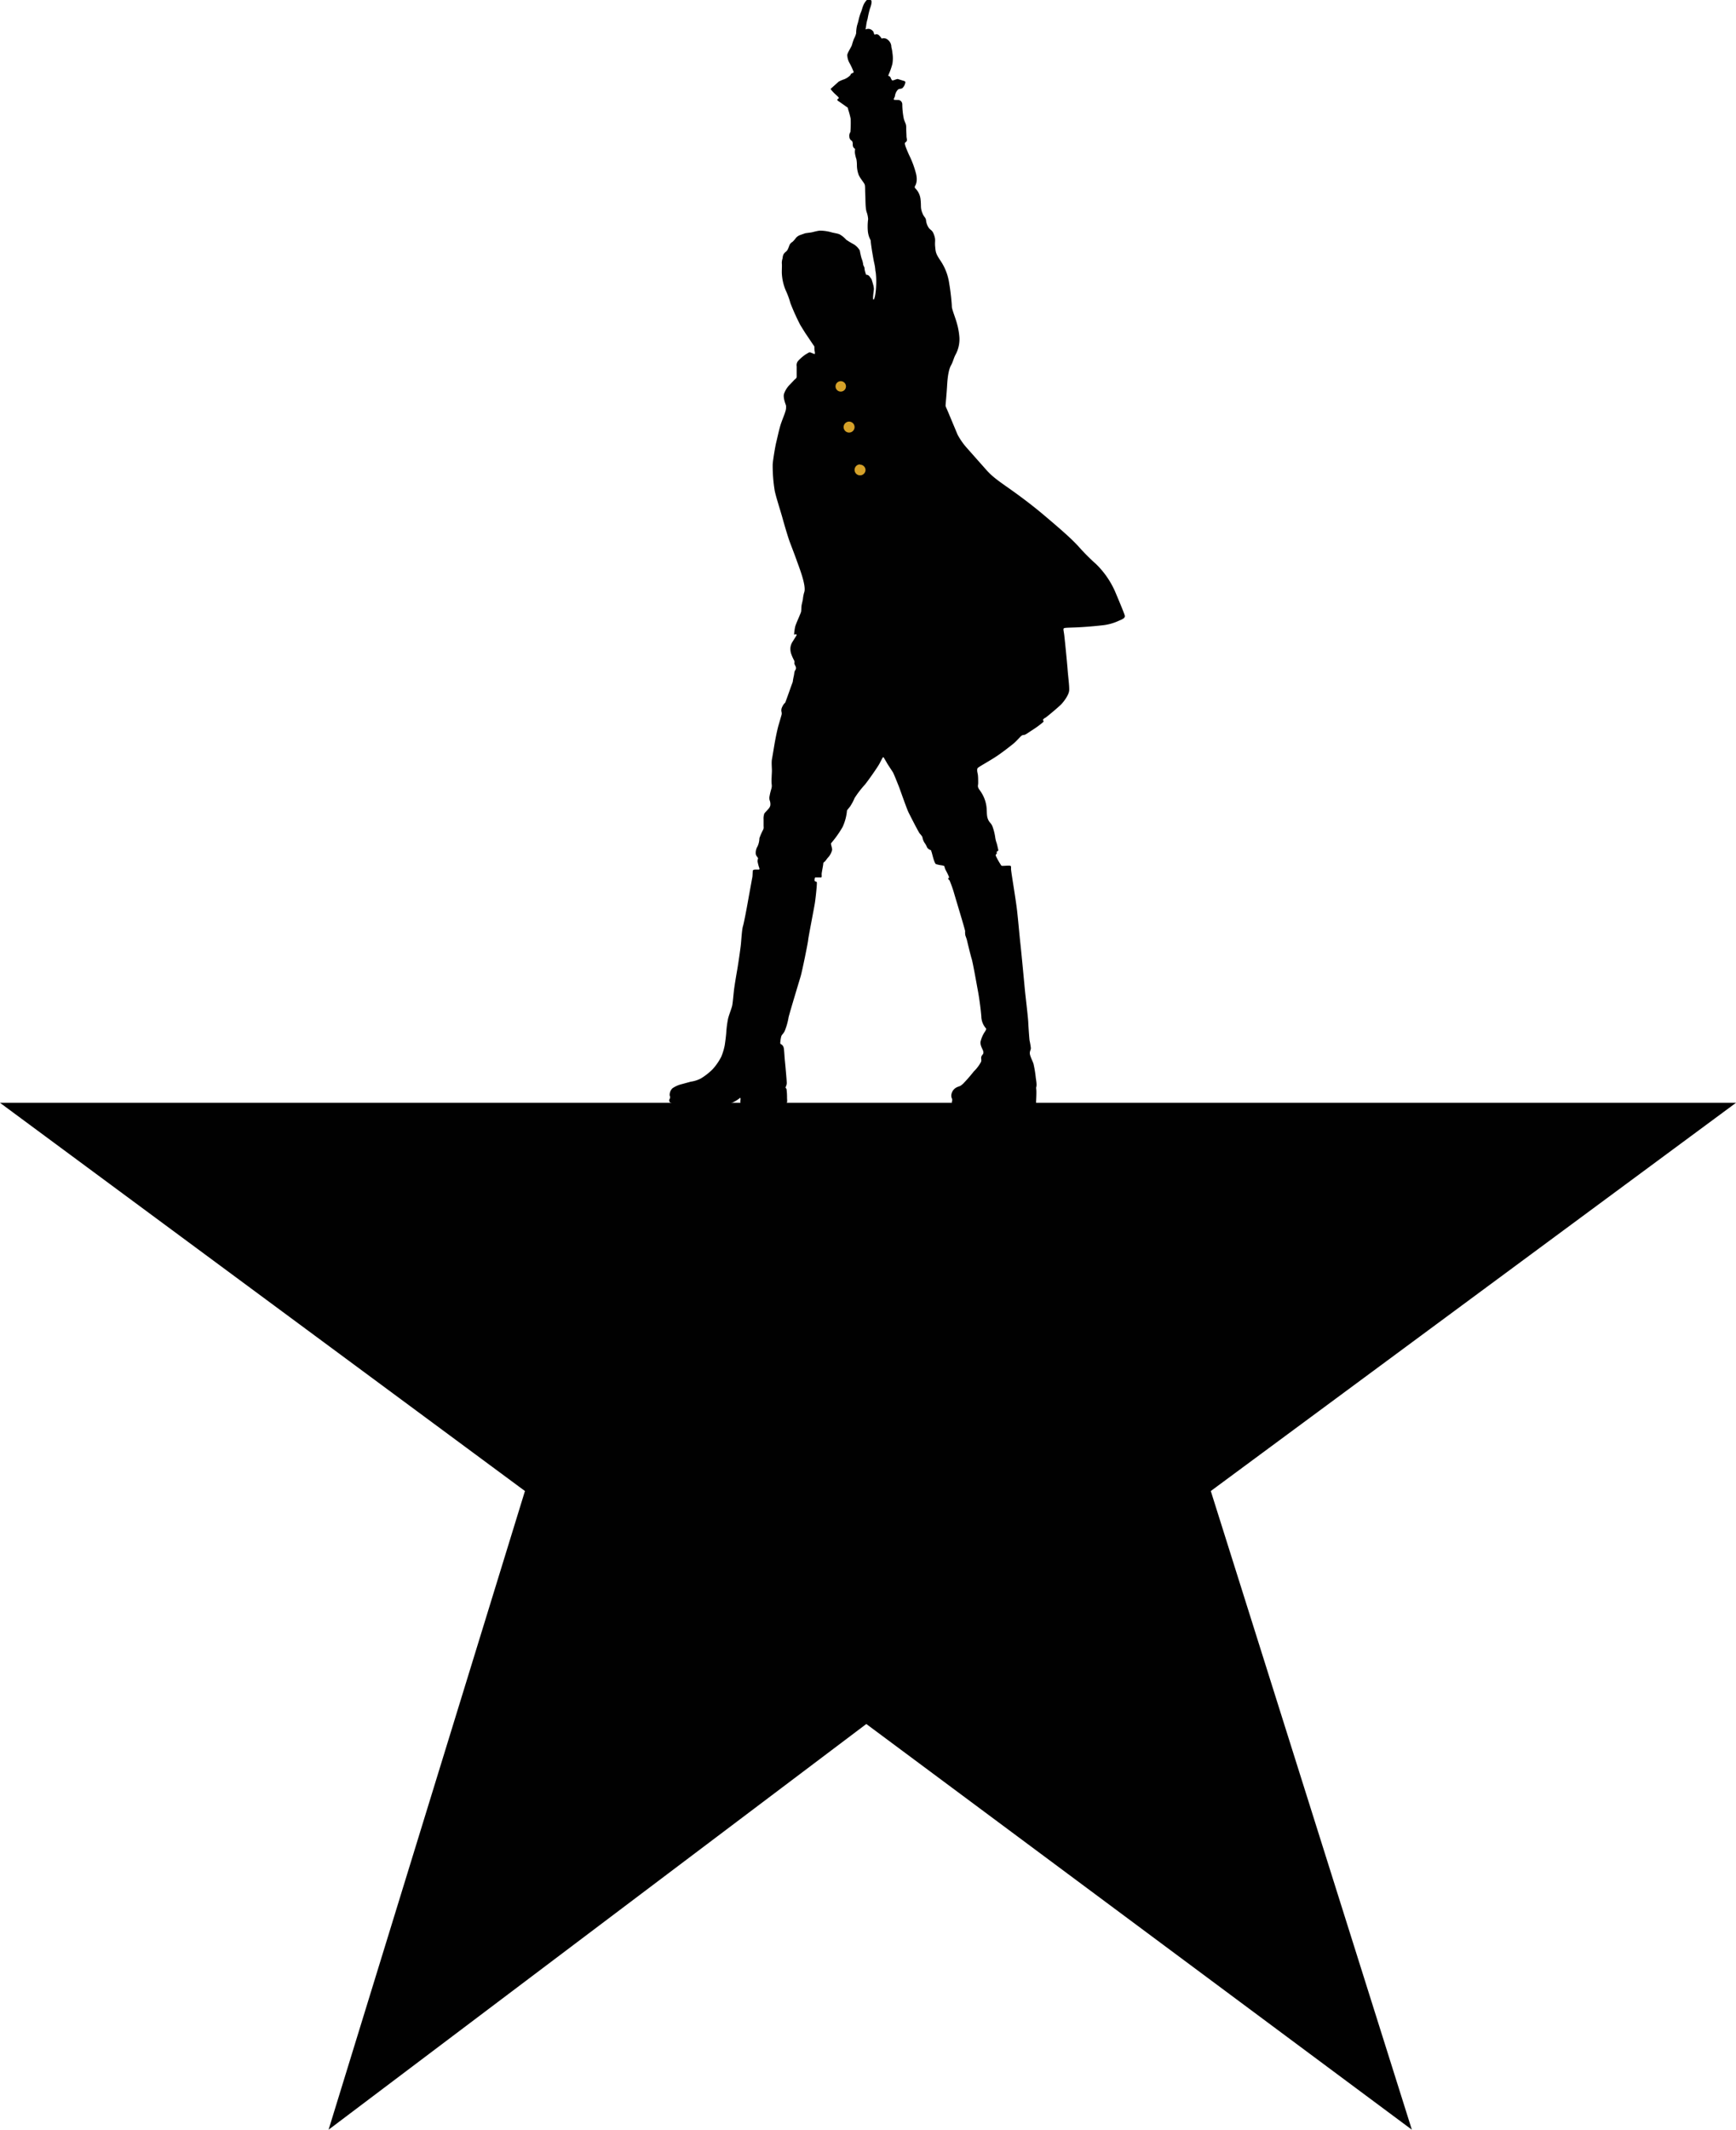 <svg id="half_star" data-name="half star" xmlns="http://www.w3.org/2000/svg" viewBox="0 0 665.7 816.3"><defs><style>.cls-1{fill:#010101}.cls-2{fill:#d5a129}</style></defs><title>HA-0013M-ShubertAssets-TitleTreatment4-Stack-Alt-Vector-4C</title><path class="cls-1" d="M409.5 429.3H165.4l201.3 148.8-75.3 244.8 206.2-155.5 209.2 155.5-77.1-244.8 201.4-148.8H568.5m-128.7 0h-3.5m95.6 0h-72" transform="translate(-165.4 -6.6)"/><path class="cls-1" d="M592.9 233.1a33.6 33.6 0 0 0-7.1-10.2 83.8 83.8 0 0 1-6.7-6.7c-3.1-3.5-9.2-8.6-13.2-12s-9.1-7.3-14.4-11-6.4-4.8-8.6-7.3l-7-7.9a26.4 26.4 0 0 1-3.3-4.8l-3.6-8.6c-.7-1.7-1-2.1-1-2.6s.4-4.4.6-7.9.7-6.1 1.5-7.5 1-2.8 1.8-4.2a12.4 12.4 0 0 0 1.4-6.5 26.3 26.3 0 0 0-1-5.5c-.5-1.9-1.9-5.3-1.9-6.3s-.4-5.4-1-8.8a20.7 20.7 0 0 0-3.3-8.7c-1.9-2.8-1.9-3.4-2.1-5.5s.3-2.4-.4-4.4-1.2-1.7-2-2.7a6.1 6.1 0 0 1-1.1-3.1c-.3-1.2-.8-1-1.5-2.9s-.3-2.5-.6-5a6.9 6.9 0 0 0-2-4.2c-.4-.5-.2-.7 0-1.1s.9-1.7.3-4.4A36.1 36.1 0 0 0 514 66c-1.2-2.7-1.5-3.6-1.6-4.2s.2-.5.6-1 0-1.2 0-2-.1-1.6-.1-3.2-.3-1.5-.9-3.4a28.9 28.9 0 0 1-.6-5.7 1.7 1.7 0 0 0-1.1-1.5c-.6-.2-1.8 0-2.1-.2s.4-1 .4-1.5a4.4 4.4 0 0 1 1-2.2c.5-.6 1.1-.3 1.8-.7a3.5 3.5 0 0 0 1.1-1.9.6.6 0 0 0-.2-.8l-1.3-.4-1.3-.4c-.4-.1-1.9.7-2.2.5a3.8 3.8 0 0 1-.6-1.1 1.1 1.1 0 0 0-.8-.6c-.2-.1 0-.2.1-.6a27.3 27.3 0 0 0 1.4-4 12.9 12.9 0 0 0 0-4.3c-.1-1.1-.3-1.7-.4-2.2a3.4 3.4 0 0 0-1.3-2.7 2.3 2.3 0 0 0-2.4-.5 6.2 6.2 0 0 0-1.3-1.5 1.5 1.5 0 0 0-1.4 0 2 2 0 0 1-.4-1 2.5 2.5 0 0 0-1.6-1.2c-.9-.2-1.5.3-1.5.1a18.2 18.2 0 0 0 .3-1.8 14.1 14.1 0 0 1 .5-2.2 33.7 33.7 0 0 1 .9-3.9c.5-1.3.8-2.7.5-3.1a1.1 1.1 0 0 0-1.7-.2 6.4 6.4 0 0 0-1.4 2.2c-.3.7-.5 1.6-.7 2.1a20.5 20.5 0 0 0-1 3.1 18.2 18.2 0 0 1-.6 2.2 14.2 14.2 0 0 0-.4 3.2 9.1 9.1 0 0 1-.8 2 21.9 21.9 0 0 0-.8 2.4c-.2.8-1.7 2.9-1.8 3.9a6.7 6.7 0 0 0 1 3.3 28.3 28.3 0 0 1 1.5 3.3 4.8 4.8 0 0 1-.9.5c-.5.4-.2.3-.4.6a6.9 6.9 0 0 1-2.4 1.6 11.4 11.4 0 0 0-2.1.9l-2.9 2.6c-.3.2-.2.3.7 1.3s2 1.8 2.2 2.2-.4.4-.5.8.7.7 1.2 1.1l2.4 1.7a.8.8 0 0 1 .5.8 35.5 35.5 0 0 1 1 3.7 44 44 0 0 1-.1 5.1 2.6 2.6 0 0 0-.4 1.8 1.8 1.8 0 0 0 1 1.6 2.1 2.1 0 0 1 .3 1.1 2.8 2.8 0 0 0 .2 1.3 3.6 3.6 0 0 0 .7.7c0 .2-.1.6-.1 1.3a12 12 0 0 0 .6 2.6 12.8 12.8 0 0 1 .2 2.2 10.8 10.8 0 0 0 .7 3.9c.7 1.5 2.1 3 2.3 3.7s.1 1.9.2 3.7 0 5.1.5 6.7a9.6 9.6 0 0 1 .6 2.8 21.4 21.4 0 0 0-.1 4.7c.3 2.5 1.1 3.1 1.1 3.7s.4 3.3.7 5 .3 1.9.7 3.7.3 2.6.5 3.2a30.1 30.1 0 0 1 .2 4.4c-.1 4.3-.8 6.5-1.1 6.1s.1-2.8.2-3.8-.5-2.7-.9-4l-.8-1.1a1.6 1.6 0 0 0-1.3-.6l-.4-1.3a7 7 0 0 1-.2-1.3c0-.3-.4-.8-.5-1.3a8.3 8.3 0 0 0-.6-2.3 28.1 28.1 0 0 1-.7-3.1 6.9 6.9 0 0 0-2.2-2.3 33.3 33.3 0 0 1-3-1.8 9.6 9.6 0 0 0-2.6-2.1c-1-.4-2.3-.5-3.2-.8a16.6 16.6 0 0 0-4.3-.6c-1.2.1-2.7.6-3.4.7l-2.2.3-2 .7a4 4 0 0 0-1.6 1.1 9.1 9.1 0 0 1-1.3 1.5 3 3 0 0 0-1.1 1.1c-.2.5-.6 1.7-.9 2.1a3.6 3.6 0 0 1-.8.8 3.1 3.1 0 0 0-.7.9 4.2 4.2 0 0 0-.3 1.4 5.9 5.9 0 0 0-.3 1.9c.1.8 0 1.7 0 3.6a19.1 19.1 0 0 0 1.5 6.8 30.2 30.2 0 0 1 1.8 4.9 86 86 0 0 0 3.8 8.4l1.8 2.9 3.3 4.9a.9.9 0 0 1 .3.7 8.8 8.8 0 0 0 .1 1.5c.1.5.2 1.1-.1 1.1l-1.5-.6c-.6-.2-1 .3-1.8.7a16.2 16.2 0 0 0-3 2.6 2.5 2.5 0 0 0-.5 2v4.2a2 2 0 0 1-.8.9l-1.8 1.9a9.2 9.2 0 0 0-2.3 3.7c-.3 1.5.6 3.7.8 4.3a5.2 5.2 0 0 1-.3 2.5c-.2.8-1.1 2.9-1.7 4.7s-1.5 6-1.8 7.2-1.2 6.5-1.3 8.2a58.7 58.7 0 0 0 .7 9.6c.2 1.8 2.4 8.5 3.1 11.1s2.1 7.2 2.6 8.6 2 5.2 2.8 7.5 3.8 9.7 2.9 12.2a12.7 12.7 0 0 0-.5 2.5c0 .3-.4 1.9-.5 2.4s-.1 1.8-.2 2.5-2 4.6-2.3 5.9a24.1 24.1 0 0 0-.4 2.9 1.6 1.6 0 0 0 .7-.1.3.3 0 0 1 .2.5l-1.5 2.4a5.2 5.2 0 0 0-.8 2.3 6 6 0 0 0 .4 2.6 18.3 18.3 0 0 0 1.1 2.4 2.3 2.3 0 0 1 0 1c0 .2.5 1.1.6 1.4a1.6 1.6 0 0 1 0 .7c0 .1-.4.7-.5 1s-.2 1.3-.3 1.7a21.2 21.2 0 0 0-.4 2.2c-.1.4-.6 1.6-.9 2.5s-1.6 4.5-1.8 5a1.4 1.4 0 0 1-.6.9 6.9 6.9 0 0 0-.9 1.6 2.6 2.6 0 0 0-.1 1.6 2.3 2.3 0 0 1 0 1.1l-1.1 3.8c-.5 1.6-1.3 5.6-1.6 7.4s-.8 4.8-1 5.9 0 3.4 0 4.2-.1 2-.1 2.6a17.9 17.9 0 0 0 0 2.6 3.9 3.9 0 0 1-.1 1.8 23.3 23.3 0 0 0-.7 2.9 2.9 2.9 0 0 0 .1 1.7 4.2 4.2 0 0 1 .2 1.8 2.7 2.7 0 0 1-.7 1.3c-.5.6-1.3 1.4-1.6 1.8a5.8 5.8 0 0 0-.3 2.3v2.6a2.5 2.5 0 0 1-.1 1.2 25.4 25.4 0 0 0-1.5 3.4 7.7 7.7 0 0 1-.7 3.1 4.7 4.7 0 0 0-.7 2.8c0 .8.9 1.5.9 1.8a3.8 3.8 0 0 0-.2 1.2 17 17 0 0 0 .7 2.6.5.5 0 0 1-.1.5h-1.4c-.6 0-.9.1-1 .4s-.1 2-.2 2.5-1.5 8.2-1.8 9.9-1.4 7.6-1.8 8.9-.6 5-.8 7-1.1 8-1.4 9.7-1.1 6.4-1.3 8.3-.4 4.2-.6 5.3-1.2 3.5-1.6 5.1a39.3 39.3 0 0 0-.7 5.3c-.1 1.5-.4 3.7-.6 5a23 23 0 0 1-1.3 4.3 21.7 21.7 0 0 1-3.3 4.8 23.1 23.1 0 0 1-4.6 3.6 11.9 11.9 0 0 1-3.8 1.2l-3.3.9a11.2 11.2 0 0 0-3.7 1.6 3.5 3.5 0 0 0-1.1 2.8 1.5 1.5 0 0 1 0 1.3 1 1 0 0 0-.1 1c.1.4 1 .8 3.5 1.3s6.3.3 9.6.4a39.6 39.6 0 0 0 9.5-.7 13.3 13.3 0 0 0 4.5-2.4c.3-.1.1 1.1.1 1.3s0 1.2.4 1.3 7.6.3 11.3.2 5.6-.6 6-.8.2-1.4.2-2.1a22.8 22.8 0 0 0-.2-3.3 5.2 5.2 0 0 1-.4-.6 4.2 4.2 0 0 0 .5-1.6c0-.9-.5-6.5-.7-8.4s-.2-3.1-.4-4.8-1.4-1.7-1.4-2.1a13.1 13.1 0 0 1 .3-2.3c.2-1.1.7-1 1.4-2.4a24.2 24.2 0 0 0 1.5-5.3c.4-1.7 4-13.6 4.6-15.6s2.8-12.8 2.9-14 2.3-12.3 2.6-14.3.9-7.6.7-7.9-.8-.2-.8-.5a2 2 0 0 1 .2-1.3h2.2c.5 0 .2-.8.3-1.6s.6-3.2.6-3.7.4-.5.8-1 .7-1 1.2-1.5a6.6 6.6 0 0 0 1.4-2.8c0-.8-.6-2.2-.4-2.5a40.5 40.5 0 0 0 4.4-6.2 18.9 18.9 0 0 0 1.7-6.4l1.2-1.5a19.1 19.1 0 0 0 1.7-3.2 38.3 38.3 0 0 1 4-5.2c1.3-1.6 4.8-6.6 5.5-7.9s1.3-2.6 1.5-2.6 1.5 2.5 2 3.2l1.7 2.6c.4.7 1.9 4.5 2.3 5.5s3 8.5 3.7 9.9 3.8 7.5 4.3 8.1a7.8 7.8 0 0 1 1 1.3 5.8 5.8 0 0 0 .8 2.2 7.4 7.4 0 0 1 1 1.8 2.4 2.4 0 0 0 1.3 1c.5.3.2.3.4.7s1 4.3 1.7 4.7a12.6 12.6 0 0 0 2.4.5c.7.2.8.1.9.6a5.8 5.8 0 0 0 .6 1.5 20.4 20.4 0 0 1 1.1 2.3c.2.5-.2.3-.3.5a.9.9 0 0 0 .5.8 45.6 45.6 0 0 1 1.8 5.1c.3 1.1 4.2 13.9 4.2 14.4a6.2 6.2 0 0 0 .1 1.7l.5 1.4c.1.4 1.4 5.9 1.9 7.5s2 10.2 2.4 12.3 1 6.2 1.3 9.7a7.2 7.2 0 0 0 1.9 4.8 3 3 0 0 1-.5 1.1 11.7 11.7 0 0 0-1.7 3.9c-.2 1.7 1.1 3.1 1.1 4s-.3.7-.7 1.5.1 1.3-.2 2.2a14.9 14.9 0 0 1-2.8 3.7 61.3 61.3 0 0 1-4 4.6c-1.4 1.3-1.4.9-2.6 1.5a3.7 3.7 0 0 0-1.9 2.4 2.6 2.6 0 0 0 .2 2 1.7 1.7 0 0 1-.1 1.1 1.6 1.6 0 0 0 .6 1.4 4.3 4.3 0 0 0 1.9.3l15.4-.3 11.3-.2 2.7-.3c.8-.2.4-.2.4-.6s.2-3.6.1-4.8-.1-.7 0-1.2.2-1-.2-3.4a43.1 43.1 0 0 0-.9-5.5c-.4-1.2-1.4-3-1.4-4s.4-1.2.4-2a27.7 27.7 0 0 0-.5-2.9c-.1-.8-.4-4.8-.5-7s-1.1-10.3-1.3-12.5-1.3-13.9-1.7-17.5-.8-8.5-1.3-12.9-2.3-14.8-2.3-15.8.1-1.2-.5-1.3-3 .2-3.2 0a27.6 27.6 0 0 1-2.2-3.9 1.1 1.1 0 0 1 .4-.7c.2-.3-.2-.6.1-.8s.6-.3.5-.7-.4-1.8-.6-2.5a10.6 10.6 0 0 1-.6-2.5 20.6 20.6 0 0 0-.9-3.6c-.5-1.6-1.2-1.6-1.8-3s-.4-2.6-.6-4.7a12.9 12.9 0 0 0-1.4-4.6 15.4 15.4 0 0 0-1.4-2.2c-.8-1.2-.4-1.5-.4-2.5s0-2.8-.2-3.6-.3-1.7 0-2.1 4.1-2.5 6.6-4.1 5.4-3.9 6.8-5 2.8-2.8 3.3-3.2a1.6 1.6 0 0 1 1.1-.4c.6-.1 1.2-.6 2.9-1.7a40.1 40.1 0 0 0 4.4-3.2c.5-.6-.2-.5 0-1a2 2 0 0 1 .9-.7c.6-.4 5.2-4.2 6.2-5.3s2.8-3.5 2.9-5.2-.4-5.2-.6-7.9-1.1-11.7-1.3-13.3-.5-2.4-.1-2.6 1.4-.2 4.2-.3 6.8-.4 10.3-.8a19.7 19.7 0 0 0 6.6-1.8c1.8-.7 2.4-1.2 2.2-2s-1.8-4.7-3.8-9.4z" transform="translate(-165.4 -6.6)"/><path class="cls-2" d="M489.8 154.7a2 2 0 1 0-2 2 2 2 0 0 0 2-2zm1.2 13.5a2.1 2.1 0 1 0 2.1 2.1 2.1 2.1 0 0 0-2.1-2.1zm4.2 16.4a2.1 2.1 0 1 0 2.1 2.1 2.1 2.1 0 0 0-2.1-2z" transform="translate(-165.4 -6.6)" id="Buttons_Clipping_Path" data-name="Buttons Clipping Path"/></svg>